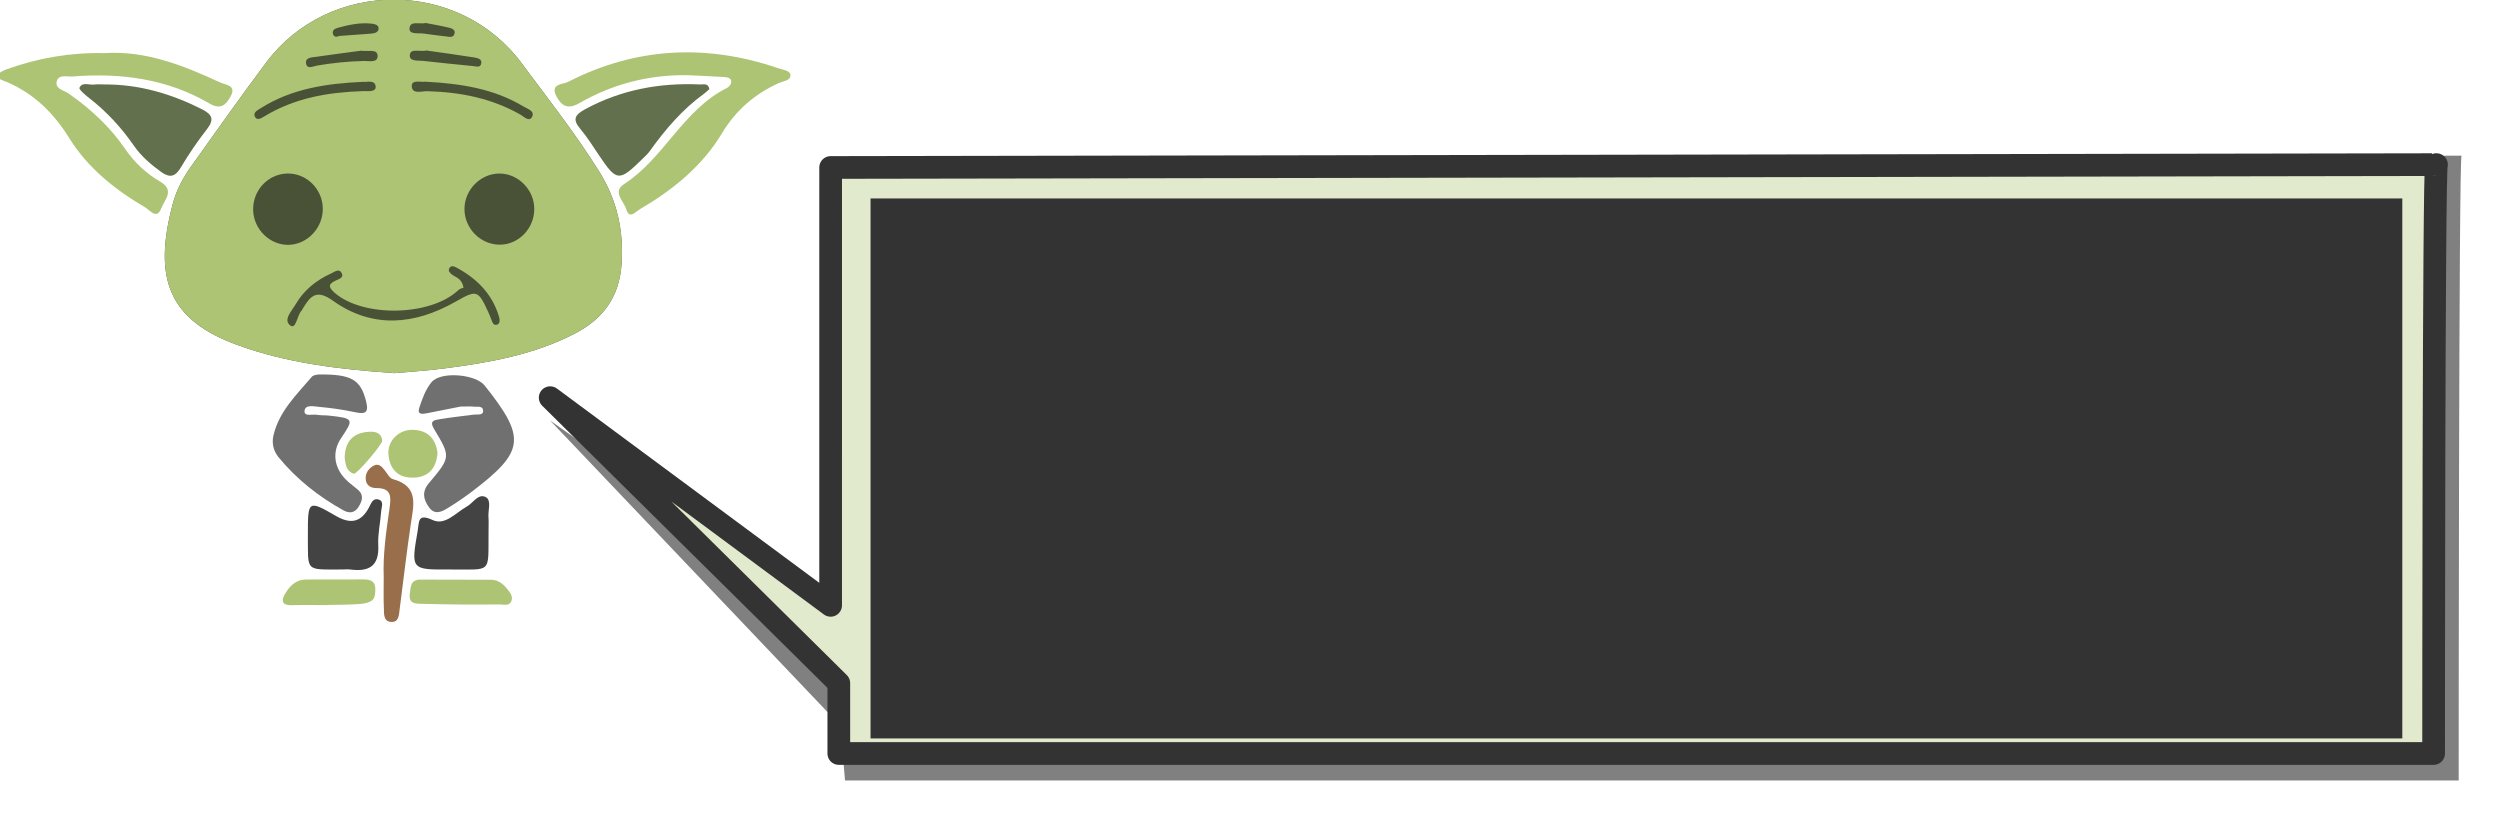 <?xml version="1.0" encoding="UTF-8" standalone="no"?>
<!-- Created with Inkscape (http://www.inkscape.org/) -->

<svg
   width="183.336mm"
   height="60.107mm"
   viewBox="0 0 183.336 60.107"
   version="1.1"
   id="svg1"
   inkscape:version="1.4.2 (ebf0e940d0, 2025-05-08)"
   sodipodi:docname="yoda-say-track.svg"
   xmlns:inkscape="http://www.inkscape.org/namespaces/inkscape"
   xmlns:sodipodi="http://sodipodi.sourceforge.net/DTD/sodipodi-0.dtd"
   xmlns="http://www.w3.org/2000/svg"
   xmlns:svg="http://www.w3.org/2000/svg">
  <sodipodi:namedview
     id="namedview1"
     pagecolor="#ffffff"
     bordercolor="#666666"
     borderopacity="1.0"
     inkscape:showpageshadow="2"
     inkscape:pageopacity="0.0"
     inkscape:pagecheckerboard="0"
     inkscape:deskcolor="#d1d1d1"
     inkscape:document-units="mm"
     inkscape:zoom="0.842242"
     inkscape:cx="496.88807"
     inkscape:cy="387.06215"
     inkscape:current-layer="layer1" />
  <defs
     id="defs1">
    <filter
       id="filter3746-1-7"
       inkscape:collect="always"
       style="color-interpolation-filters:sRGB"
       x="-0.019"
       y="-0.057"
       width="1.038"
       height="1.114">
      <feGaussianBlur
         id="feGaussianBlur3748-5-9"
         stdDeviation="6.587"
         inkscape:collect="always" />
    </filter>
  </defs>
  <g
     inkscape:label="Layer 1"
     inkscape:groupmode="layer"
     id="layer1"
     transform="translate(454.819,36.248)">
    <g
       id="g2631"
       transform="matrix(0.628,0,0,0.628,-53.99,432.376)"
       style="stroke-linecap:butt;stroke-linejoin:round;stroke-miterlimit:100000">
      <g
         transform="matrix(0.266,0,0,0.264,-542.602,-732.775)"
         id="g2793"
         style="stroke-linecap:butt;stroke-linejoin:round;stroke-miterlimit:100000">
        <path
           id="path2789"
           inkscape:connector-curvature="0"
           sodipodi:nodetypes="ccccccccc"
           style="fill:#000000;fill-opacity:0.498;fill-rule:evenodd;stroke-linecap:butt;stroke-linejoin:round;stroke-miterlimit:100000;filter:url(#filter3746-1-7)"
           d="m 21.191,19.207 c 0,0 701.075,-1.262 699.815,-1.262 -1.26,0 -1.26,276.36 -1.26,276.36 H 11.335 L 9.296,270.025 -118.114,135.103 21.191,234.111 21.187,19.205 Z" />
        <path
           sodipodi:nodetypes="scccccccs"
           inkscape:connector-curvature="0"
           id="path2791"
           transform="matrix(0.994,0,0,1.001,-472.056,-1992.917)"
           d="m 1189.182,2012.807 c 1.268,0 -709.217,1.262 -709.217,1.262 h -0.004 l -0.006,193.488 -123.861,-91.772 127.473,126.144 v 31.096 h 704.348 c 0,0 -10e-5,-260.217 1.268,-260.217 z"
           style="fill:#e2eacd;fill-opacity:1;fill-rule:evenodd;stroke:#333333;stroke-width:10.028;stroke-linecap:butt;stroke-linejoin:round;stroke-miterlimit:100000;stroke-opacity:1" />
      </g>
      <g
         transform="matrix(0.371,0,0,0.371,-603.058,-364.491)"
         style="stroke-width:2.694;stroke-linecap:butt;stroke-linejoin:round;stroke-miterlimit:100000"
         id="g2611">
        <g
           transform="matrix(0.265,0,0,0.265,-103.271,-1039.134)"
           id="g2609"
           style="stroke-width:2.694;stroke-linecap:butt;stroke-linejoin:round;stroke-miterlimit:100000">
          <path
             style="fill:#707070;fill-opacity:1;stroke-width:2.694;stroke-linecap:butt;stroke-linejoin:round;stroke-miterlimit:100000"
             inkscape:connector-curvature="0"
             d="m 578.6,521.5 c -9.6,1.9 -24.5,4.8 -39.3,7.8 -5.5,1.1 -12.5,2.4 -9.7,-6.3 3.5,-10.7 7.6,-22.1 14.6,-30.5 11,-13.2 52.3,-9.5 63,3.9 49.8,62.5 47.8,78.4 -15.6,126.5 -9.1,6.9 -18.5,13.2 -28.2,19.2 -7.3,4.5 -15.4,8.4 -22.1,-0.8 -6.8,-9.3 -8.9,-18.6 -0.3,-28.8 25.9,-30.8 26.2,-31.2 6.2,-64.3 -6,-10 0.4,-10.6 6.1,-11.6 13.4,-2.3 27,-3.7 40.5,-5.5 4.2,-0.6 11.3,1.1 11.6,-3.8 0.4,-7.7 -7.6,-5 -12.2,-5.8 -3,-0.4 -6.1,0 -14.6,0 z"
             id="path2575" />
          <path
             style="fill:#707070;fill-opacity:1;stroke-width:2.694;stroke-linecap:butt;stroke-linejoin:round;stroke-miterlimit:100000"
             inkscape:connector-curvature="0"
             d="m 409.7,483.4 c 39.6,-0.6 50.2,6.2 56.7,31.6 3.6,14.2 -1.1,15.8 -13.5,13.1 -14.1,-3 -28.4,-5 -42.7,-6.3 -6,-0.5 -16.5,-3.1 -16.9,5.2 -0.3,6.8 9.9,3.2 15.3,4.3 4.4,0.8 9.1,0.4 13.6,0.9 29.7,3.3 30,3.9 14.5,26.9 -10.8,16 -8.6,35.1 6.2,49.6 4.3,4.2 9.4,7.7 14,11.7 7.4,6.5 4.8,13.5 0.5,20.4 -4.6,7.3 -11.1,7.7 -17.8,4 -29.4,-16.4 -55.7,-36.9 -77.1,-63.1 -5.9,-7.2 -8.3,-16.4 -6.1,-25.9 6.7,-28.7 27.5,-48.4 45.6,-69.7 2.1,-2.4 6.9,-2.4 7.7,-2.7 z"
             id="path2577" />
          <path
             style="fill:#434343;fill-opacity:1;stroke-width:2.694;stroke-linecap:butt;stroke-linejoin:round;stroke-miterlimit:100000"
             inkscape:connector-curvature="0"
             d="m 611.9,668.6 c -0.6,52.4 5.2,46.1 -46.1,46.4 -46.2,0.3 -46.1,0.1 -38,-46.4 1.8,-10.5 -0.3,-20.6 17.8,-12.3 14.8,6.8 27.4,-8.8 40.4,-16 7.6,-4.2 13.7,-16.1 22.7,-11.2 6.9,3.8 2.5,15.4 3.1,23.5 0.4,5.4 0.1,10.7 0.1,16 z"
             id="path2579" />
          <path
             style="fill:#434343;fill-opacity:1;stroke-width:2.694;stroke-linecap:butt;stroke-linejoin:round;stroke-miterlimit:100000"
             inkscape:connector-curvature="0"
             d="m 397.3,672.9 c 0,-40.1 0.3,-40.6 33.5,-21.4 17.5,10.1 29.9,7.3 39.2,-10.4 2.4,-4.6 4.5,-11.1 11,-9.3 7.2,2 3.7,9 3.4,13.7 -0.9,13.6 -4.2,27.2 -3.5,40.6 1.3,25.2 -11.3,31.8 -33.3,28.9 -3,-0.4 -6.1,0 -9.1,0 -45.5,-0.1 -40.8,3.5 -41.2,-42.1 z"
             id="path2581" />
          <path
             style="fill:#986e4b;stroke-width:2.694;stroke-linecap:butt;stroke-linejoin:round;stroke-miterlimit:100000"
             inkscape:connector-curvature="0"
             d="m 487.4,724.7 c -1.1,-27.5 2.9,-54.6 6.8,-81.7 1.9,-13.4 3.2,-24.9 -15.7,-24.7 -6.6,0 -12,-3.2 -12.5,-10.6 -0.5,-6.6 2.8,-11.8 8.2,-15.3 7.1,-4.6 11,0.4 14.9,5.5 2.8,3.6 5.5,8.8 9.2,9.8 31.1,8.4 24.6,30.8 21.3,53 -5,33.8 -8.9,67.8 -13.3,101.6 -0.9,6.6 -0.7,15.5 -10.1,15 -9.2,-0.5 -8.4,-9.5 -8.6,-16.1 -0.6,-12.2 -0.2,-24.4 -0.2,-36.5 z"
             id="path2583" />
          <g
             style="fill:#acc473;stroke-width:2.694;stroke-linecap:butt;stroke-linejoin:round;stroke-miterlimit:100000"
             id="g2601">
            <path
               sodipodi:nodetypes="ccccccccccc"
               id="path2585"
               d="M 500.3,481.8 C 435,477.3 373.2,470 314,448.5 233.8,419.4 212.1,371.4 237.2,279.4 c 4.2,-15.4 11.9,-29.7 21.2,-42.8 29.6,-41.4 58.9,-83.1 89.4,-123.8 74.7,-99.8 228.9,-99.6 303.4,0.9 31.7,42.7 64.7,84.5 92.8,129.8 20.7,33.4 28.6,69.6 25.9,108.9 -2.7,38.9 -21.9,65 -55.7,82.5 -48.8,25.2 -101.9,34.5 -155.5,41.4 -20.3,2.6 -40.8,3.9 -58.4,5.5 z"
               inkscape:connector-curvature="0"
               style="fill:#495137;fill-opacity:1;stroke-width:2.694;stroke-linecap:butt;stroke-linejoin:round;stroke-miterlimit:100000" />
            <path
               style="stroke-width:2.694;stroke-linecap:butt;stroke-linejoin:round;stroke-miterlimit:100000"
               inkscape:connector-curvature="0"
               d="M 500.3,481.8 C 435,477.3 373.2,470 314,448.5 233.8,419.4 212.1,371.4 237.2,279.4 c 4.2,-15.4 11.9,-29.7 21.2,-42.8 29.6,-41.4 58.9,-83.1 89.4,-123.8 74.7,-99.8 228.9,-99.6 303.4,0.9 31.7,42.7 64.7,84.5 92.8,129.8 20.7,33.4 28.6,69.6 25.9,108.9 -2.7,38.9 -21.9,65 -55.7,82.5 -48.8,25.2 -101.9,34.5 -155.5,41.4 -20.3,2.6 -40.8,3.9 -58.4,5.5 z M 415,285.8 c -0.5,-23.2 -19.8,-41.8 -42.4,-41.1 -22.8,0.7 -40.8,20 -40.3,43.3 0.5,23 20,42 42.5,41.4 22.4,-0.8 40.7,-20.5 40.2,-43.6 z m 209.9,43.4 c 22.5,0.2 41.3,-19.1 41.3,-42.3 0.1,-22.8 -19,-42.3 -41.5,-42.2 -22.5,0.1 -41.5,19.5 -41.4,42.3 0.1,22.9 18.9,42 41.6,42.2 z m -42.7,51.1 c -0.6,0.3 -4.1,0.9 -6.2,2.9 -33,31.2 -113.6,32.6 -147.2,2.9 -7.9,-7 -6.7,-10.5 1.8,-14.4 4,-1.8 10,-3.6 6.6,-9.2 -3.1,-5.3 -8.4,-0.9 -12.1,0.8 -17.7,8 -32.5,19.8 -42.3,36.7 -4.6,7.9 -15.6,18.9 -6,25.4 6.5,4.3 7.6,-12 12.9,-17.8 1,-1.1 1.6,-2.6 2.4,-3.9 8.9,-14.4 16.1,-21.4 34.9,-8 47.1,33.6 97.1,28.8 145.7,1.2 24.9,-14.1 26.7,-14.2 38.7,12 1.3,2.8 2.4,5.6 3.5,8.4 1.4,3.5 2.5,8.4 7.1,6.9 4,-1.4 3.3,-6.4 2.2,-9.9 -8.2,-27.1 -26.7,-45.3 -51,-58.2 -2.7,-1.4 -6,-2.4 -7.9,1.1 -1.8,3.4 0.8,5.5 3.1,7.4 4.5,3.7 11.7,4.2 13.8,15.7 z M 462.4,135.8 c -43.6,2 -84.4,8.2 -120.8,31.1 -3.7,2.3 -9.5,5.1 -7.4,9.9 2.4,5.7 7.7,2.2 11.4,0 36,-21.9 75.8,-28.7 117.1,-30 5.7,-0.2 15.6,1.5 15.1,-5.4 -0.6,-8.6 -10.8,-4.9 -15.4,-5.6 z m 74.1,-0.2 c -4.6,0.9 -15.8,-2.7 -15.8,4.9 -0.1,10.4 11.6,6.3 18.1,6.4 39.2,1 76.6,8.2 111.1,27.9 4.1,2.4 10.2,8.9 13.6,2.7 3.8,-7 -5.2,-9.5 -9.9,-12.3 -35.4,-21.4 -74.9,-27.4 -117.1,-29.6 z m 1.8,-37 c -8.4,1.7 -19,-2.9 -19.9,5.2 -0.9,8.1 9.8,6.4 15.9,7.1 19.6,2.3 39.2,4.1 58.8,6.1 3.6,0.4 8.6,2.2 9.9,-2.2 1.9,-6.2 -4.1,-7.3 -8.3,-8 -19.4,-3.1 -38.9,-5.7 -56.4,-8.2 z m -77.7,0.2 c -16.5,2.2 -35.2,4.6 -53.7,7.3 -4.9,0.7 -12.6,0.6 -11.8,7.4 1,8.1 8.5,3.7 12.9,3 18.6,-3.2 37.2,-5.1 56.1,-5.5 6,-0.1 16.7,2.5 16,-6.5 -0.5,-8.1 -11,-4.4 -19.5,-5.7 z M 434.5,81.3 c 12.7,-0.9 25.4,-1.9 38.2,-2.8 3.9,-0.3 8.3,-1.6 8.6,-5.7 0.3,-4.4 -4.2,-5.6 -8,-6.1 -13.7,-1.6 -27,1.3 -40.1,4.8 -3.4,0.9 -7.6,2.8 -6,7.7 1,3.3 4.2,3.6 7.3,2.1 z M 537.3,65.9 c -7.5,1.9 -18.9,-3.4 -19.3,6.8 -0.2,7.2 11,4.8 17.3,5.8 8.9,1.4 17.8,2.3 26.7,3.4 3.6,0.5 8,1.6 9.4,-3.1 1.4,-4.9 -3,-6.5 -6.4,-7.3 -9.4,-2.3 -19,-3.9 -27.7,-5.6 z"
               id="path2587" />
            <path
               style="stroke-width:2.694;stroke-linecap:butt;stroke-linejoin:round;stroke-miterlimit:100000"
               inkscape:connector-curvature="0"
               d="m 848.7,127.9 c -46,-0.8 -89.1,10.3 -128.8,33.1 -13.6,7.8 -21,3.8 -27.3,-7.9 -8.1,-15.3 7.7,-14.2 13.6,-17.2 80.7,-41.3 164.2,-45.5 249.7,-16.3 5.5,1.9 14.4,2.6 14.6,8.4 0.2,6.4 -9,7 -14.2,9.4 -28.5,13 -50.8,32.3 -67.1,59.4 -23.7,39.4 -58.6,67.5 -97.8,90.4 -4.3,2.5 -12.4,12.4 -15.8,0.2 -2.7,-9.5 -17.2,-20.8 -2.8,-30.1 47.8,-30.9 70.3,-88.6 122.6,-114.4 2.3,-1.1 4.7,-4.6 4.8,-7 0.1,-4.8 -4.4,-5.5 -8.2,-5.8 -14.5,-0.9 -28.9,-1.5 -43.3,-2.2 z"
               id="path2589" />
            <path
               style="stroke-width:2.694;stroke-linecap:butt;stroke-linejoin:round;stroke-miterlimit:100000"
               inkscape:connector-curvature="0"
               d="m 155.7,101.7 c 48.3,-3.3 93.5,14.4 137.8,35 5.9,2.7 19.2,3 12.2,16.1 -5.4,10.1 -11.8,16.6 -25.1,8.8 -50.4,-29.5 -105.5,-36.7 -162.8,-32.2 -6.4,0.5 -15.9,-2.6 -18.5,4.9 -3.3,9.8 8,11.3 13.6,15.2 26.4,18.4 49.7,39.9 67.9,66.7 10.9,15.9 25,28.7 41.5,38.4 17.3,10.2 4.5,21.6 1,31.1 -5.4,14.5 -13.7,2.4 -19.2,-0.8 C 168.3,264 136,238.2 114,202.8 95.3,172.6 71.7,149.5 39.1,135.7 35,134 28.7,132.8 29.3,127.9 c 0.4,-2.8 6.4,-5.6 10.4,-7.1 36.9,-13.2 74.8,-20 116,-19.1 z"
               id="path2591" />
            <path
               style="stroke-width:2.694;stroke-linecap:butt;stroke-linejoin:round;stroke-miterlimit:100000"
               inkscape:connector-curvature="0"
               d="m 532.3,755.8 c -8.1,-0.3 -15.4,-0.3 -13.9,-11.9 1.1,-8.4 0.6,-17 12.9,-16.9 27.9,0.2 55.9,0 83.8,0.2 8.2,0.1 14.1,4.9 19,11 3.3,4.1 7.1,8.8 4.9,14.3 -2.5,6.5 -9.1,3.9 -13.9,4 -15.1,0.3 -30.2,0.1 -45.3,0.1 -7.5,-0.1 -31.6,-0.3 -47.5,-0.8 z"
               id="path2593" />
            <path
               style="stroke-width:2.694;stroke-linecap:butt;stroke-linejoin:round;stroke-miterlimit:100000"
               inkscape:connector-curvature="0"
               d="m 420.1,757.3 c -13.7,0 -27.3,-0.4 -41,0.1 -14.4,0.5 -13.4,-6.7 -7.8,-15.3 5.4,-8.5 12.7,-15.2 23.9,-15.2 22.8,0 45.5,0 68.3,-0.1 8.9,0 14.4,2.4 13.9,12.9 -0.5,9.6 -1.3,13.3 -14,15.8 -16.8,2 -43.3,1.2 -43.3,1.8 z"
               id="path2595" />
            <path
               style="stroke-width:2.694;stroke-linecap:butt;stroke-linejoin:round;stroke-miterlimit:100000"
               inkscape:connector-curvature="0"
               d="m 551.3,576.5 c -1.4,17.8 -10.2,28.8 -28.4,29.4 -18.2,0.6 -28.4,-9.8 -29.9,-27.5 -1.4,-15.9 11.9,-29.3 28.1,-29.3 18.1,0.1 27.8,9.9 30.2,27.4 z"
               id="path2597" />
            <path
               style="stroke-width:2.694;stroke-linecap:butt;stroke-linejoin:round;stroke-miterlimit:100000"
               inkscape:connector-curvature="0"
               d="m 441,582.9 c 0.2,-20.4 10.4,-30 27.8,-31.4 6.9,-0.6 15.8,0 16.8,10.6 0.4,3.9 -30.4,40.3 -33.7,39.2 -9.8,-3.2 -9.7,-12.3 -10.9,-18.4 z"
               id="path2599" />
          </g>
          <g
             style="fill:#62704d;stroke-width:2.694;stroke-linecap:butt;stroke-linejoin:round;stroke-miterlimit:100000"
             id="g2607">
            <path
               style="stroke-width:2.694;stroke-linecap:butt;stroke-linejoin:round;stroke-miterlimit:100000"
               inkscape:connector-curvature="0"
               d="m 874.2,144.4 c -2,1.8 -4.1,3.9 -6.5,5.6 -25.5,18.5 -45.7,42.1 -63.9,67.5 -2.6,3.7 -6,6.8 -9.3,10 -27.6,27.1 -30.4,26.8 -51.3,-4.3 -7.2,-10.7 -14.1,-21.7 -22.4,-31.6 -9.9,-11.7 -5.9,-16.9 6.2,-23.5 42.7,-23 88.3,-31.4 136.3,-29.2 3.8,0.2 9.4,-2.1 10.9,5.5 z"
               id="path2603" />
            <path
               style="stroke-width:2.694;stroke-linecap:butt;stroke-linejoin:round;stroke-miterlimit:100000"
               inkscape:connector-curvature="0"
               d="m 155.3,138.9 c 41.2,-0.3 79.3,10.9 115.9,29.3 12.4,6.2 15.4,12.1 6.1,24 -11.2,14.3 -21.5,29.5 -30.8,45.1 -6.6,11.2 -13,13 -23.5,5.5 -12.5,-9 -23.9,-18.9 -32.6,-31.5 -14.8,-21.4 -32.2,-40.2 -52.8,-56.2 -4.6,-3.6 -12.5,-10.3 -11.6,-12.3 3.4,-7.4 11.7,-2.9 18,-3.8 3.7,-0.6 7.5,-0.1 11.3,-0.1 z"
               id="path2605" />
          </g>
        </g>
      </g>
      <g
         transform="translate(-18.521)"
         id="g2629"
         style="fill:#333333;fill-opacity:1;stroke-linecap:butt;stroke-linejoin:round;stroke-miterlimit:100000">
        <g
           transform="matrix(0.265,0,0,0.265,-525.963,-733.12)"
           id="g2617"
           style="fill:#333333;fill-opacity:1;stroke-linecap:butt;stroke-linejoin:round;stroke-miterlimit:100000" />
        <flowRoot
           xml:space="preserve"
           id="flowRoot2627"
           style="font-style:normal;font-variant:normal;font-weight:normal;font-stretch:normal;font-size:25px;line-height:90%;font-family:'Droid Sans';-inkscape-font-specification:'Droid Sans';text-align:justify;letter-spacing:0px;word-spacing:0px;text-anchor:start;fill:#333333;fill-opacity:1;stroke:none;stroke-width:1.45px;stroke-linecap:butt;stroke-linejoin:miter;stroke-miterlimit:100000;stroke-opacity:1"
           transform="matrix(0.182,0,0,0.182,-361.018,-1161.456)"><flowRegion
             id="flowRegion2621"
             style="line-height:90%;text-align:justify;text-anchor:start;fill:#333333;fill-opacity:1;stroke-width:1.45px;stroke-linecap:butt;stroke-linejoin:round;stroke-miterlimit:100000"><rect
               id="rect2619"
               width="982.798"
               height="346.468"
               x="-863"
               y="2408.858"
               style="line-height:90%;text-align:justify;text-anchor:start;fill:#333333;fill-opacity:1;stroke-width:1.45px;stroke-linecap:butt;stroke-linejoin:round;stroke-miterlimit:100000" /></flowRegion><flowPara
             id="flowPara2625"
             style="font-style:normal;font-variant:normal;font-weight:normal;font-stretch:normal;font-size:69.606px;line-height:90%;font-family:'Latin Modern Sans Demi Cond';-inkscape-font-specification:'Latin Modern Sans Demi Cond';text-align:start;text-anchor:start;fill:#333333;fill-opacity:1;stroke-width:1.45px;stroke-linecap:butt;stroke-linejoin:round;stroke-miterlimit:100000">Track all input data, code, and computational environments needed to produce analysis outputs in version controlled datasets — and reproducibility you will achieve!</flowPara></flowRoot>
      </g>
    </g>
  </g>
</svg>
